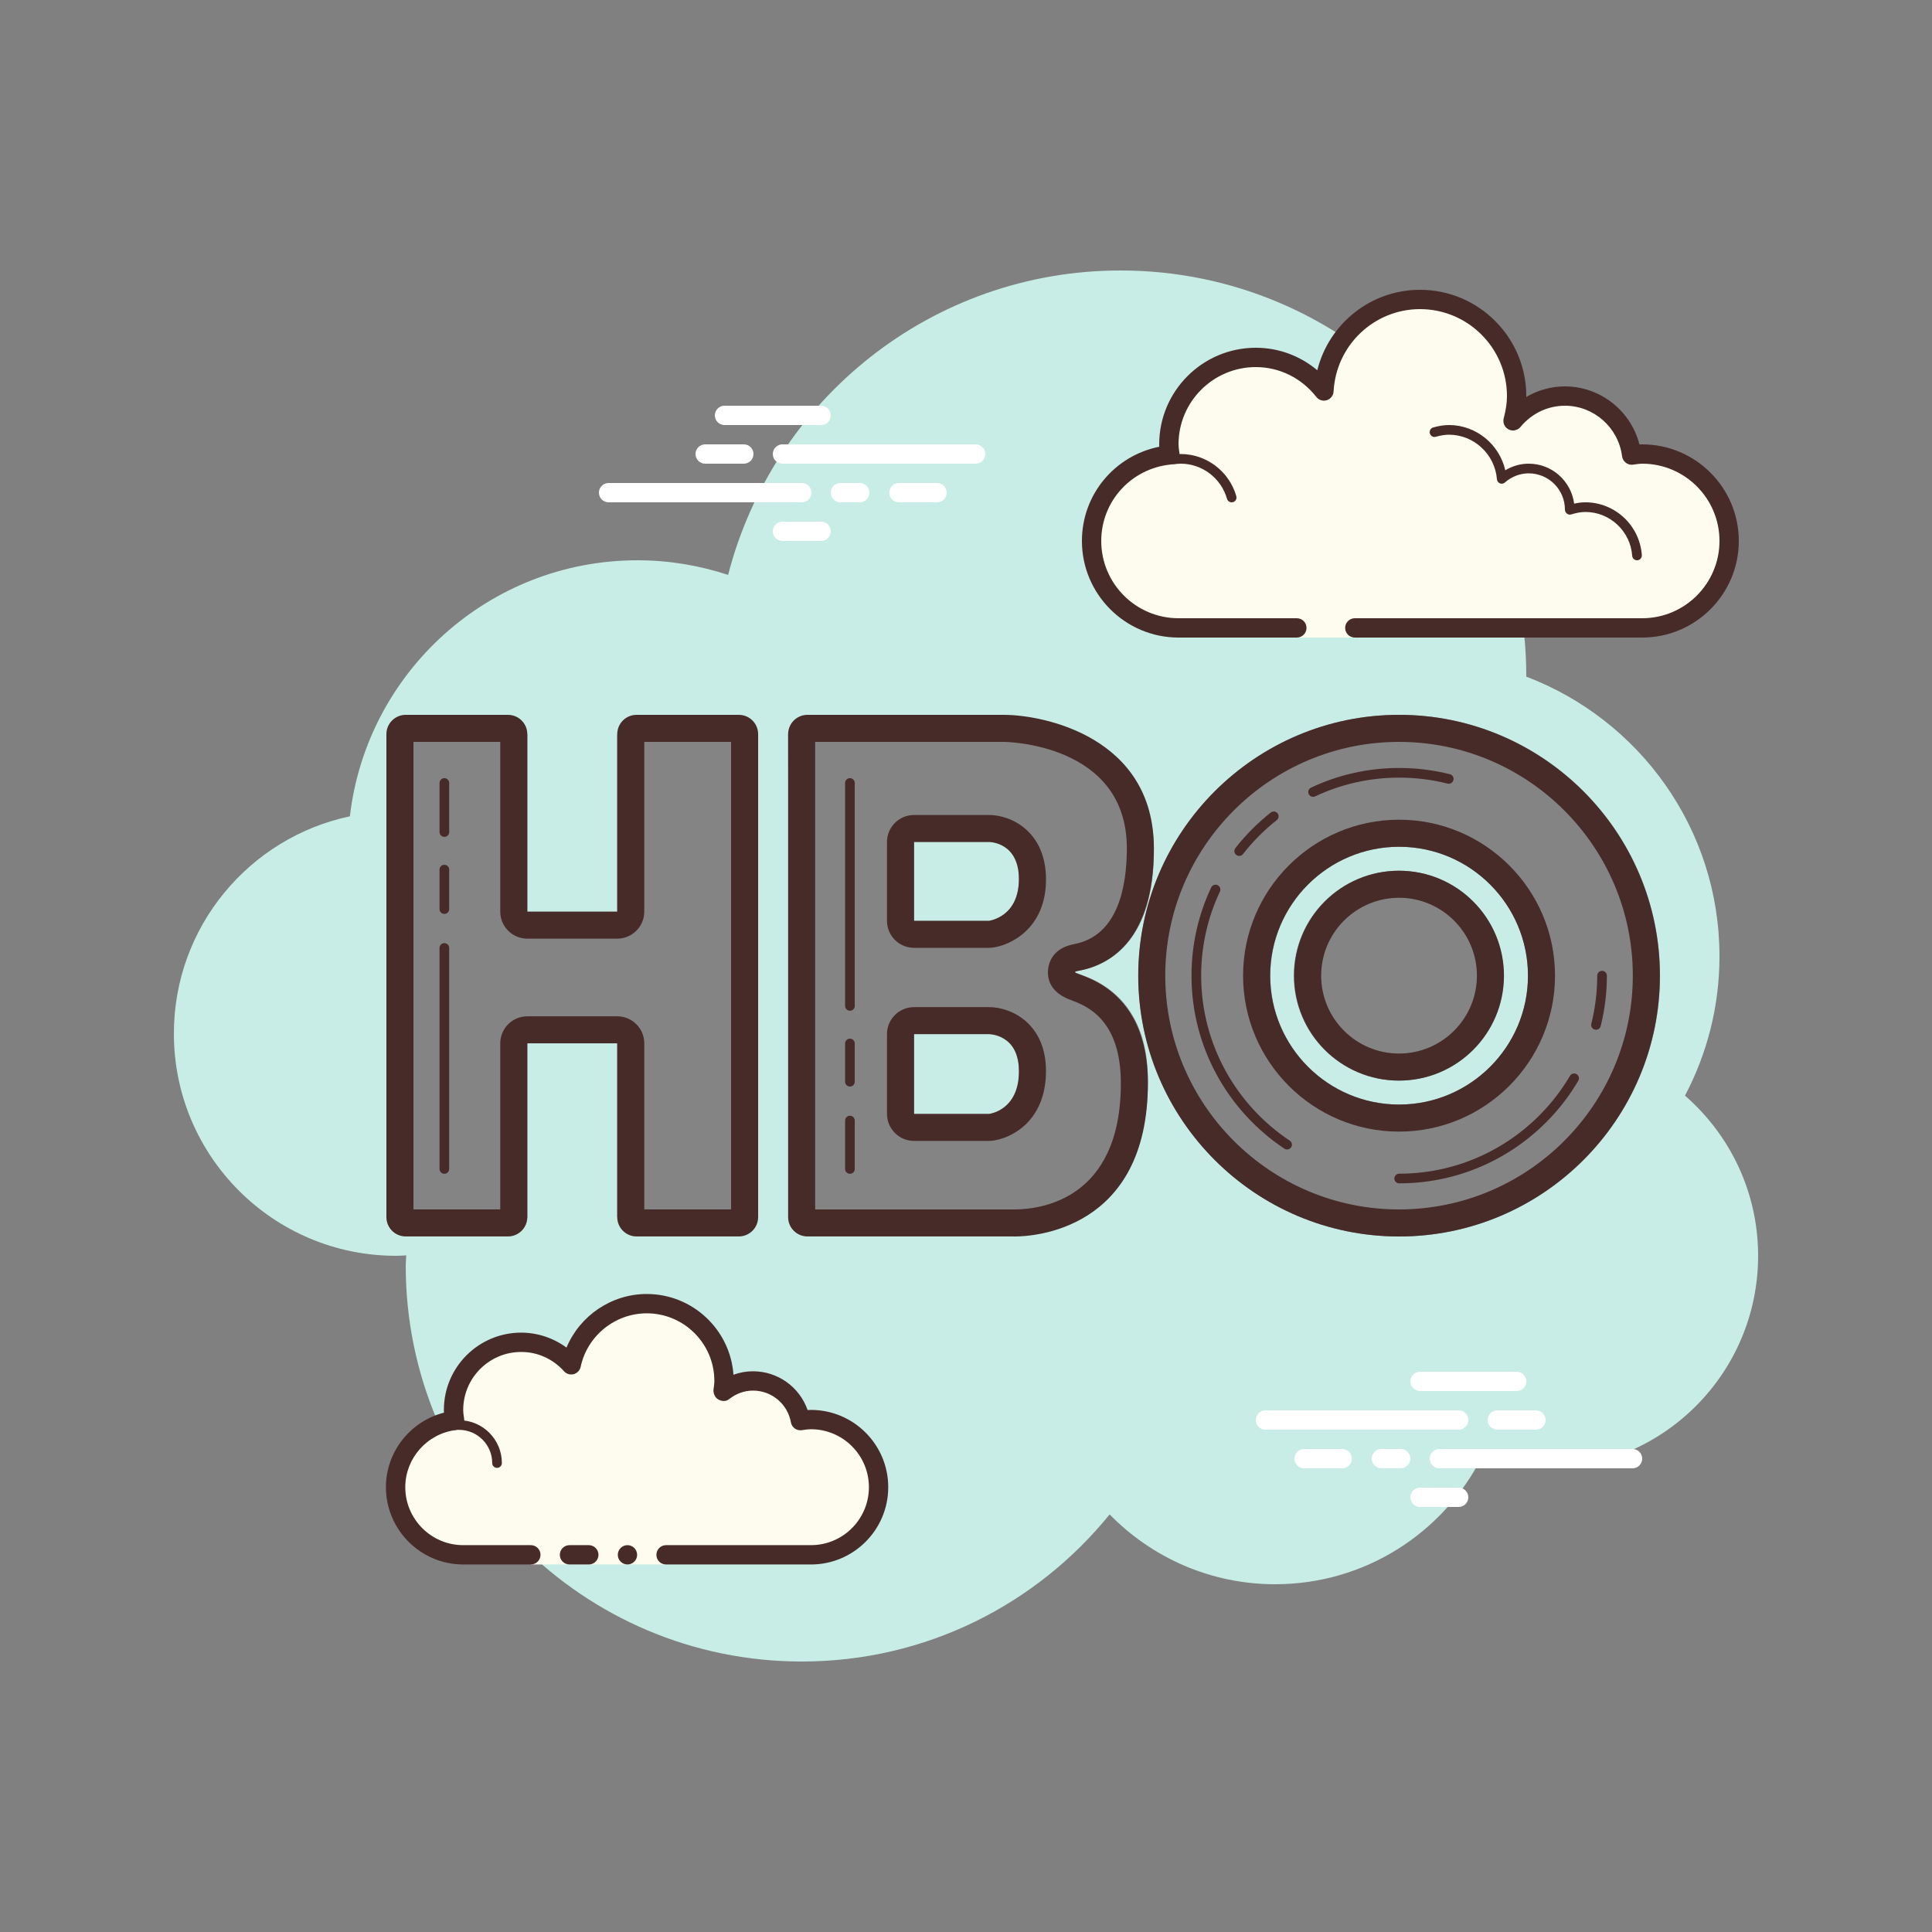 <svg xmlns="http://www.w3.org/2000/svg"  viewBox="0 0 100 100" width="100px" height="100px"><rect x="0" y="0" width="100" height="100" fill="#808080" stroke="none"/><path fill="#c7ede6" d="M87.215,56.71C88.35,54.555,89,52.105,89,49.5c0-6.621-4.159-12.257-10.001-14.478	C78.999,35.015,79,35.008,79,35c0-11.598-9.402-21-21-21c-9.784,0-17.981,6.701-20.313,15.757C36.211,29.272,34.638,29,33,29	c-7.692,0-14.023,5.793-14.89,13.252C12.906,43.353,9,47.969,9,53.5C9,59.851,14.149,65,20.5,65c0.177,0,0.352-0.012,0.526-0.022	C21.022,65.153,21,65.324,21,65.5C21,76.822,30.178,86,41.5,86c6.437,0,12.175-2.972,15.934-7.614C59.612,80.611,62.64,82,66,82	c4.65,0,8.674-2.65,10.666-6.518C77.718,75.817,78.837,76,80,76c6.075,0,11-4.925,11-11C91,61.689,89.53,58.727,87.215,56.71z"/><path fill="#fdfcef" d="M67.125,32.5c0,0-3.64,0-6.125,0s-4.5-2.015-4.5-4.5c0-2.333,1.782-4.229,4.055-4.455	C60.533,23.364,60.5,23.187,60.5,23c0-2.485,2.015-4.5,4.5-4.5c1.438,0,2.703,0.686,3.527,1.736C68.667,17.6,70.829,15.5,73.5,15.5	c2.761,0,5,2.239,5,5c0,0.446-0.077,0.87-0.187,1.282c0.642-0.777,1.6-1.282,2.687-1.282c1.781,0,3.234,1.335,3.455,3.055	C84.636,23.533,84.813,23.5,85,23.5c2.485,0,4.5,2.015,4.5,4.5s-2.015,4.5-4.5,4.5s-9.5,0-9.5,0h-5.375V33h-3V32.5z"/><path fill="#472b29" d="M73.5,15c3.033,0,5.5,2.467,5.5,5.5c0,0.016,0,0.031,0,0.047C79.602,20.192,80.29,20,81,20	c1.831,0,3.411,1.261,3.858,3.005C84.905,23.002,84.952,23,85,23c2.757,0,5,2.243,5,5s-2.243,5-5,5H70.125	c-0.276,0-0.5-0.224-0.5-0.5s0.224-0.5,0.5-0.5H85c2.206,0,4-1.794,4-4s-1.794-4-4-4c-0.117,0-0.23,0.017-0.343,0.032l-0.141,0.019	c-0.021,0.003-0.041,0.004-0.062,0.004c-0.246,0-0.462-0.185-0.495-0.437C83.768,22.125,82.496,21,81,21	c-0.885,0-1.723,0.401-2.301,1.1c-0.098,0.118-0.241,0.182-0.386,0.182c-0.078,0-0.156-0.018-0.228-0.056	c-0.209-0.107-0.314-0.346-0.254-0.573C77.946,21.218,78,20.852,78,20.5c0-2.481-2.019-4.5-4.5-4.5	c-2.381,0-4.347,1.872-4.474,4.263c-0.011,0.208-0.15,0.387-0.349,0.45c-0.05,0.016-0.101,0.024-0.152,0.024	c-0.15,0-0.296-0.069-0.392-0.192C67.362,19.563,66.221,19,65,19c-2.206,0-4,1.794-4,4c0,0.117,0.017,0.23,0.032,0.343l0.019,0.141	c0.016,0.134-0.022,0.268-0.106,0.373s-0.207,0.172-0.34,0.185C58.549,24.247,57,25.949,57,28c0,2.206,1.794,4,4,4h6.125	c0.276,0,0.5,0.224,0.5,0.5s-0.224,0.5-0.5,0.5H61c-2.757,0-5-2.243-5-5c0-2.397,1.689-4.413,4.003-4.877	C60.001,23.082,60,23.041,60,23c0-2.757,2.243-5,5-5c1.176,0,2.293,0.416,3.183,1.164C68.781,16.76,70.945,15,73.5,15L73.5,15z"/><path fill="#472b29" d="M75,22c1.403,0,2.609,0.999,2.913,2.341C78.28,24.119,78.699,24,79.125,24	c1.202,0,2.198,0.897,2.353,2.068C81.681,26.022,81.874,26,82.063,26c1.529,0,2.811,1.2,2.918,2.732	C84.99,28.87,84.886,28.99,84.749,29c-0.006,0-0.012,0-0.018,0c-0.13,0-0.24-0.101-0.249-0.232	c-0.089-1.271-1.151-2.268-2.419-2.268c-0.229,0-0.47,0.042-0.738,0.127c-0.022,0.007-0.045,0.01-0.067,0.01	c-0.055,0-0.11-0.02-0.156-0.054C81.038,26.537,81,26.455,81,26.375c0-1.034-0.841-1.875-1.875-1.875	c-0.447,0-0.885,0.168-1.231,0.473c-0.047,0.041-0.106,0.063-0.165,0.063c-0.032,0-0.063-0.006-0.093-0.019	c-0.088-0.035-0.148-0.117-0.155-0.212C77.377,23.512,76.288,22.5,75,22.5c-0.208,0-0.425,0.034-0.682,0.107	c-0.023,0.007-0.047,0.01-0.07,0.01c-0.109,0-0.207-0.073-0.239-0.182c-0.038-0.133,0.039-0.271,0.172-0.309	C74.483,22.04,74.744,22,75,22L75,22z"/><path fill="#472b29" d="M61.117,23.5c1.326,0,2.508,0.897,2.874,2.182c0.038,0.133-0.039,0.271-0.172,0.309	C63.795,25.997,63.772,26,63.75,26c-0.109,0-0.209-0.072-0.24-0.182C63.205,24.748,62.221,24,61.117,24	c-0.117,0-0.23,0.014-0.342,0.029c-0.012,0.002-0.023,0.003-0.035,0.003c-0.121,0-0.229-0.092-0.246-0.217	c-0.019-0.137,0.077-0.263,0.214-0.281C60.842,23.516,60.978,23.5,61.117,23.5L61.117,23.5z"/><path fill="#fff" d="M75.5,74h-10c-0.276,0-0.5-0.224-0.5-0.5s0.224-0.5,0.5-0.5h10c0.276,0,0.5,0.224,0.5,0.5	S75.776,74,75.5,74z"/><path fill="#fff" d="M79.5,74h-2c-0.276,0-0.5-0.224-0.5-0.5s0.224-0.5,0.5-0.5h2c0.276,0,0.5,0.224,0.5,0.5	S79.776,74,79.5,74z"/><path fill="#fff" d="M84.5,76h-10c-0.276,0-0.5-0.224-0.5-0.5s0.224-0.5,0.5-0.5h10c0.276,0,0.5,0.224,0.5,0.5	S84.777,76,84.5,76z"/><path fill="#fff" d="M72.5,76h-1c-0.276,0-0.5-0.224-0.5-0.5s0.224-0.5,0.5-0.5h1c0.276,0,0.5,0.224,0.5,0.5	S72.776,76,72.5,76z"/><path fill="#fff" d="M69.47,76H67.5c-0.276,0-0.5-0.224-0.5-0.5s0.224-0.5,0.5-0.5h1.97c0.276,0,0.5,0.224,0.5,0.5	S69.746,76,69.47,76z"/><path fill="#fff" d="M78.5,72h-5c-0.276,0-0.5-0.224-0.5-0.5s0.224-0.5,0.5-0.5h5c0.276,0,0.5,0.224,0.5,0.5	S78.777,72,78.5,72z"/><path fill="#fff" d="M75.5,78h-2c-0.276,0-0.5-0.224-0.5-0.5s0.224-0.5,0.5-0.5h2c0.276,0,0.5,0.224,0.5,0.5	S75.776,78,75.5,78z"/><path fill="#fff" d="M40.5,24h10c0.276,0,0.5-0.224,0.5-0.5S50.776,23,50.5,23h-10c-0.276,0-0.5,0.224-0.5,0.5	S40.224,24,40.5,24z"/><path fill="#fff" d="M36.5,24h2c0.276,0,0.5-0.224,0.5-0.5S38.776,23,38.5,23h-2c-0.276,0-0.5,0.224-0.5,0.5	S36.224,24,36.5,24z"/><path fill="#fff" d="M31.5,26h10c0.276,0,0.5-0.224,0.5-0.5S41.776,25,41.5,25h-10c-0.276,0-0.5,0.224-0.5,0.5	S31.223,26,31.5,26z"/><path fill="#fff" d="M43.5,26h1c0.276,0,0.5-0.224,0.5-0.5S44.776,25,44.5,25h-1c-0.276,0-0.5,0.224-0.5,0.5	S43.224,26,43.5,26z"/><path fill="#fff" d="M46.53,26h1.97c0.276,0,0.5-0.224,0.5-0.5S48.776,25,48.5,25h-1.97c-0.276,0-0.5,0.224-0.5,0.5	S46.254,26,46.53,26z"/><path fill="#fff" d="M37.5,22h5c0.276,0,0.5-0.224,0.5-0.5S42.776,21,42.5,21h-5c-0.276,0-0.5,0.224-0.5,0.5	S37.223,22,37.5,22z"/><path fill="#fff" d="M40.5,28h2c0.276,0,0.5-0.224,0.5-0.5S42.776,27,42.5,27h-2c-0.276,0-0.5,0.224-0.5,0.5	S40.224,28,40.5,28z"/><path fill="#fdfcef" d="M27.477,80.477c0,0-1.567,0-3.5,0s-3.5-1.567-3.5-3.5c0-1.781,1.335-3.234,3.055-3.455 c-0.028-0.179-0.055-0.358-0.055-0.545c0-1.933,1.567-3.5,3.5-3.5c1.032,0,1.95,0.455,2.59,1.165 c0.384-1.808,1.987-3.165,3.91-3.165c2.209,0,4,1.791,4,4c0,0.191-0.03,0.374-0.056,0.558c0.428-0.344,0.965-0.558,1.556-0.558 c1.228,0,2.245,0.887,2.455,2.055c0.179-0.028,0.358-0.055,0.545-0.055c1.933,0,3.5,1.567,3.5,3.5s-1.567,3.5-3.5,3.5s-7.5,0-7.5,0 v0.5h-7V80.477z"/><path fill="#472b29" d="M25.727,75.977c0.138,0,0.25-0.112,0.25-0.25c0-1.223-0.995-2.218-2.218-2.218 c-0.034,0.009-0.737-0.001-1.244,0.136c-0.133,0.036-0.212,0.173-0.176,0.306c0.036,0.134,0.173,0.213,0.306,0.176 c0.444-0.12,1.1-0.12,1.113-0.118c0.948,0,1.719,0.771,1.719,1.718C25.477,75.865,25.588,75.977,25.727,75.977z"/><circle cx="32.477" cy="80.477" r=".5" fill="#472b29"/><path fill="#472b29" d="M23.977,80.977h3.5c0.276,0,0.5-0.224,0.5-0.5s-0.224-0.5-0.5-0.5h-3.5c-1.654,0-3-1.346-3-3 c0-1.496,1.125-2.768,2.618-2.959c0.134-0.018,0.255-0.088,0.336-0.196s0.115-0.244,0.094-0.377 c-0.024-0.153-0.049-0.308-0.049-0.468c0-1.654,1.346-3,3-3c0.85,0,1.638,0.355,2.219,1c0.125,0.139,0.321,0.198,0.5,0.148 c0.182-0.049,0.321-0.195,0.36-0.379c0.341-1.604,1.779-2.769,3.42-2.769c1.93,0,3.5,1.57,3.5,3.5c0,0.143-0.021,0.28-0.041,0.418 c-0.029,0.203,0.063,0.438,0.242,0.54c0.179,0.102,0.396,0.118,0.556-0.01c0.365-0.293,0.794-0.448,1.243-0.448 c0.966,0,1.792,0.691,1.963,1.644c0.048,0.267,0.296,0.446,0.569,0.405c0.153-0.024,0.308-0.049,0.468-0.049c1.654,0,3,1.346,3,3 s-1.346,3-3,3h-7.5c-0.276,0-0.5,0.224-0.5,0.5s0.224,0.5,0.5,0.5h7.5c2.206,0,4-1.794,4-4s-1.794-4-4-4 c-0.059,0-0.116,0.002-0.174,0.006c-0.414-1.186-1.537-2.006-2.826-2.006c-0.349,0-0.689,0.061-1.011,0.18 c-0.165-2.333-2.115-4.18-4.489-4.18c-1.831,0-3.466,1.127-4.153,2.774c-0.68-0.499-1.502-0.774-2.347-0.774c-2.206,0-4,1.794-4,4 c0,0.048,0.001,0.095,0.004,0.142c-1.743,0.448-3.004,2.027-3.004,3.858C19.977,79.182,21.771,80.977,23.977,80.977z"/><path fill="#472b29" d="M29.477,79.977c0.159,0,0.841,0,1,0c0.276,0,0.5,0.224,0.5,0.5c0,0.276-0.224,0.5-0.5,0.5 c-0.159,0-0.841,0-1,0c-0.276,0-0.5-0.224-0.5-0.5C28.977,80.2,29.201,79.977,29.477,79.977z"/><path fill="#848484" d="M51.967,37.279c2.017,0,7.759,1.102,7.759,6.75c0,4.547-2.172,5.897-3.879,6.207 c-1.241,0.233,3.569,0,3.569,5.695c0,8.069-6.983,7.759-6.983,7.759l-11.585-0.621L40.794,37.96L51.967,37.279z M47.311,43.387 v4.32h3.879c0,0,1.552-0.202,1.552-2.269c0-2.067-1.552-2.051-1.552-2.051H47.311z M47.311,53.448v4.453h3.879 c0,0,1.552-0.171,1.552-2.398c0-2.055-1.552-2.055-1.552-2.055H47.311z M20.001,38v25.044h7.293v-9.13h4.655v9.085h7.293V38 h-7.293v9.241h-4.655V38H20.001z"/><path fill="#848484" d="M72.422,64c-7.444,0-13.5-6.056-13.5-13.5S64.978,37,72.422,37s13.5,6.056,13.5,13.5 S79.866,64,72.422,64z M72.422,43.828c-3.679,0-6.672,2.993-6.672,6.672s2.993,6.672,6.672,6.672s6.672-2.993,6.672-6.672 S76.101,43.828,72.422,43.828z"/><path fill="none" stroke="#472b29" stroke-linecap="round" stroke-miterlimit="10" stroke-width=".5" d="M64.14,44.052 c0.522-0.669,1.124-1.274,1.79-1.799 M66.619,59.247c-2.829-1.883-4.697-5.101-4.697-8.747c0-1.593,0.357-3.104,0.994-4.458 M81.476,55.813c-1.44,2.444-3.84,4.257-6.678,4.916C74.034,60.906,73.239,61,72.422,61 M82.922,50.5 c0,0.879-0.109,1.733-0.313,2.549 M67.965,40.994C69.318,40.356,70.829,40,72.422,40c0.885,0,1.744,0.11,2.565,0.317"/><circle cx="72.398" cy="50.5" r="5.431" fill="#848484"/><g><path fill="#472b29" d="M51.966,38.4c0.064,0,6.359,0.063,6.359,5.5c0,2.035-0.474,4.549-2.743,4.97 c-1.125,0.216-1.309,1.003-1.336,1.332c-0.041,0.498,0.129,1.172,1.173,1.557c0.777,0.287,2.596,0.958,2.596,4.308 c0,6.061-4.194,6.533-5.518,6.533c0,0-0.001,0-0.001,0c-0.021-0.001-0.042-0.001-0.064-0.001H42.193V38.4H51.966 M47.31,49.06 h3.879c0.057,0,0.114-0.003,0.171-0.01c0.962-0.118,2.781-1.008,2.781-3.531c0-2.447-1.765-3.335-2.952-3.335H47.31 c-0.773,0-1.4,0.627-1.4,1.4v4.077C45.91,48.433,46.537,49.06,47.31,49.06 M47.31,59.053h3.879c0.048,0,0.095-0.002,0.142-0.007 c0.972-0.099,2.809-0.982,2.809-3.614c0-2.424-1.765-3.304-2.952-3.304H47.31c-0.773,0-1.4,0.627-1.4,1.4v4.124 C45.91,58.426,46.537,59.053,47.31,59.053 M37.841,38.4v24.198h-4.493v-8.594c0-0.773-0.627-1.4-1.4-1.4h-4.655 c-0.773,0-1.4,0.627-1.4,1.4v8.594H21.4V38.4h4.493v8.784c0,0.773,0.627,1.4,1.4,1.4h4.655c0.773,0,1.4-0.627,1.4-1.4V38.4 H37.841 M51.966,37H41.793c-0.552,0-1,0.448-1,1v24.998c0,0.552,0.448,1,1,1h10.638c0,0,0.036,0.002,0.102,0.002 c0.861,0,6.881-0.274,6.881-7.933c0-5.822-4.81-5.584-3.569-5.822c1.707-0.317,3.879-1.697,3.879-6.345 C59.724,38.126,53.983,37,51.966,37L51.966,37z M47.31,47.66v-4.077h3.879c0,0,0,0,0.001,0c0.048,0,1.55,0.015,1.55,1.935 c0,1.951-1.552,2.141-1.552,2.141H47.31L47.31,47.66z M47.31,57.653v-4.124h3.879c0,0,1.552,0,1.552,1.904 c0,2.062-1.552,2.221-1.552,2.221H47.31L47.31,57.653z M38.241,37h-5.293c-0.552,0-1,0.448-1,1v9.184h-4.655V38 c0-0.552-0.448-1-1-1H21c-0.552,0-1,0.448-1,1v24.998c0,0.552,0.448,1,1,1h5.293c0.552,0,1-0.448,1-1v-8.994h4.655v8.994 c0,0.552,0.448,1,1,1h5.293c0.552,0,1-0.448,1-1V38C39.241,37.448,38.794,37,38.241,37L38.241,37z"/><path fill="#472b29" d="M72.414,38.4c6.672,0,12.1,5.428,12.1,12.1s-5.428,12.1-12.1,12.1s-12.1-5.428-12.1-12.1 S65.742,38.4,72.414,38.4 M72.414,58.572c4.451,0,8.073-3.621,8.073-8.072s-3.621-8.072-8.073-8.072 c-4.451,0-8.072,3.621-8.072,8.072S67.963,58.572,72.414,58.572 M72.414,37c-7.444,0-13.5,6.056-13.5,13.5S64.97,64,72.414,64 c7.444,0,13.5-6.056,13.5-13.5S79.858,37,72.414,37L72.414,37z M72.414,57.172c-3.679,0-6.672-2.993-6.672-6.672 s2.993-6.672,6.672-6.672c3.679,0,6.672,2.993,6.672,6.672S76.093,57.172,72.414,57.172L72.414,57.172z"/><path fill="#472b29" d="M72.414,46.469c2.223,0,4.031,1.808,4.031,4.031s-1.808,4.031-4.031,4.031 s-4.031-1.808-4.031-4.031S70.191,46.469,72.414,46.469 M72.414,45.069c-2.999,0-5.431,2.432-5.431,5.431 s2.432,5.431,5.431,5.431c3,0,5.431-2.432,5.431-5.431S75.413,45.069,72.414,45.069L72.414,45.069z"/></g><line x1="23" x2="23" y1="49.066" y2="60.505" fill="none" stroke="#472b29" stroke-linecap="round" stroke-miterlimit="10" stroke-width=".5"/><line x1="23" x2="23" y1="45.011" y2="47.055" fill="none" stroke="#472b29" stroke-linecap="round" stroke-miterlimit="10" stroke-width=".5"/><line x1="23" x2="23" y1="40.527" y2="43.066" fill="none" stroke="#472b29" stroke-linecap="round" stroke-miterlimit="10" stroke-width=".5"/><line x1="43.992" x2="43.992" y1="58" y2="60.505" fill="none" stroke="#472b29" stroke-linecap="round" stroke-miterlimit="10" stroke-width=".5"/><line x1="43.992" x2="43.992" y1="54.011" y2="55.989" fill="none" stroke="#472b29" stroke-linecap="round" stroke-miterlimit="10" stroke-width=".5"/><line x1="43.992" x2="43.992" y1="40.527" y2="52.066" fill="none" stroke="#472b29" stroke-linecap="round" stroke-miterlimit="10" stroke-width=".5"/></svg>